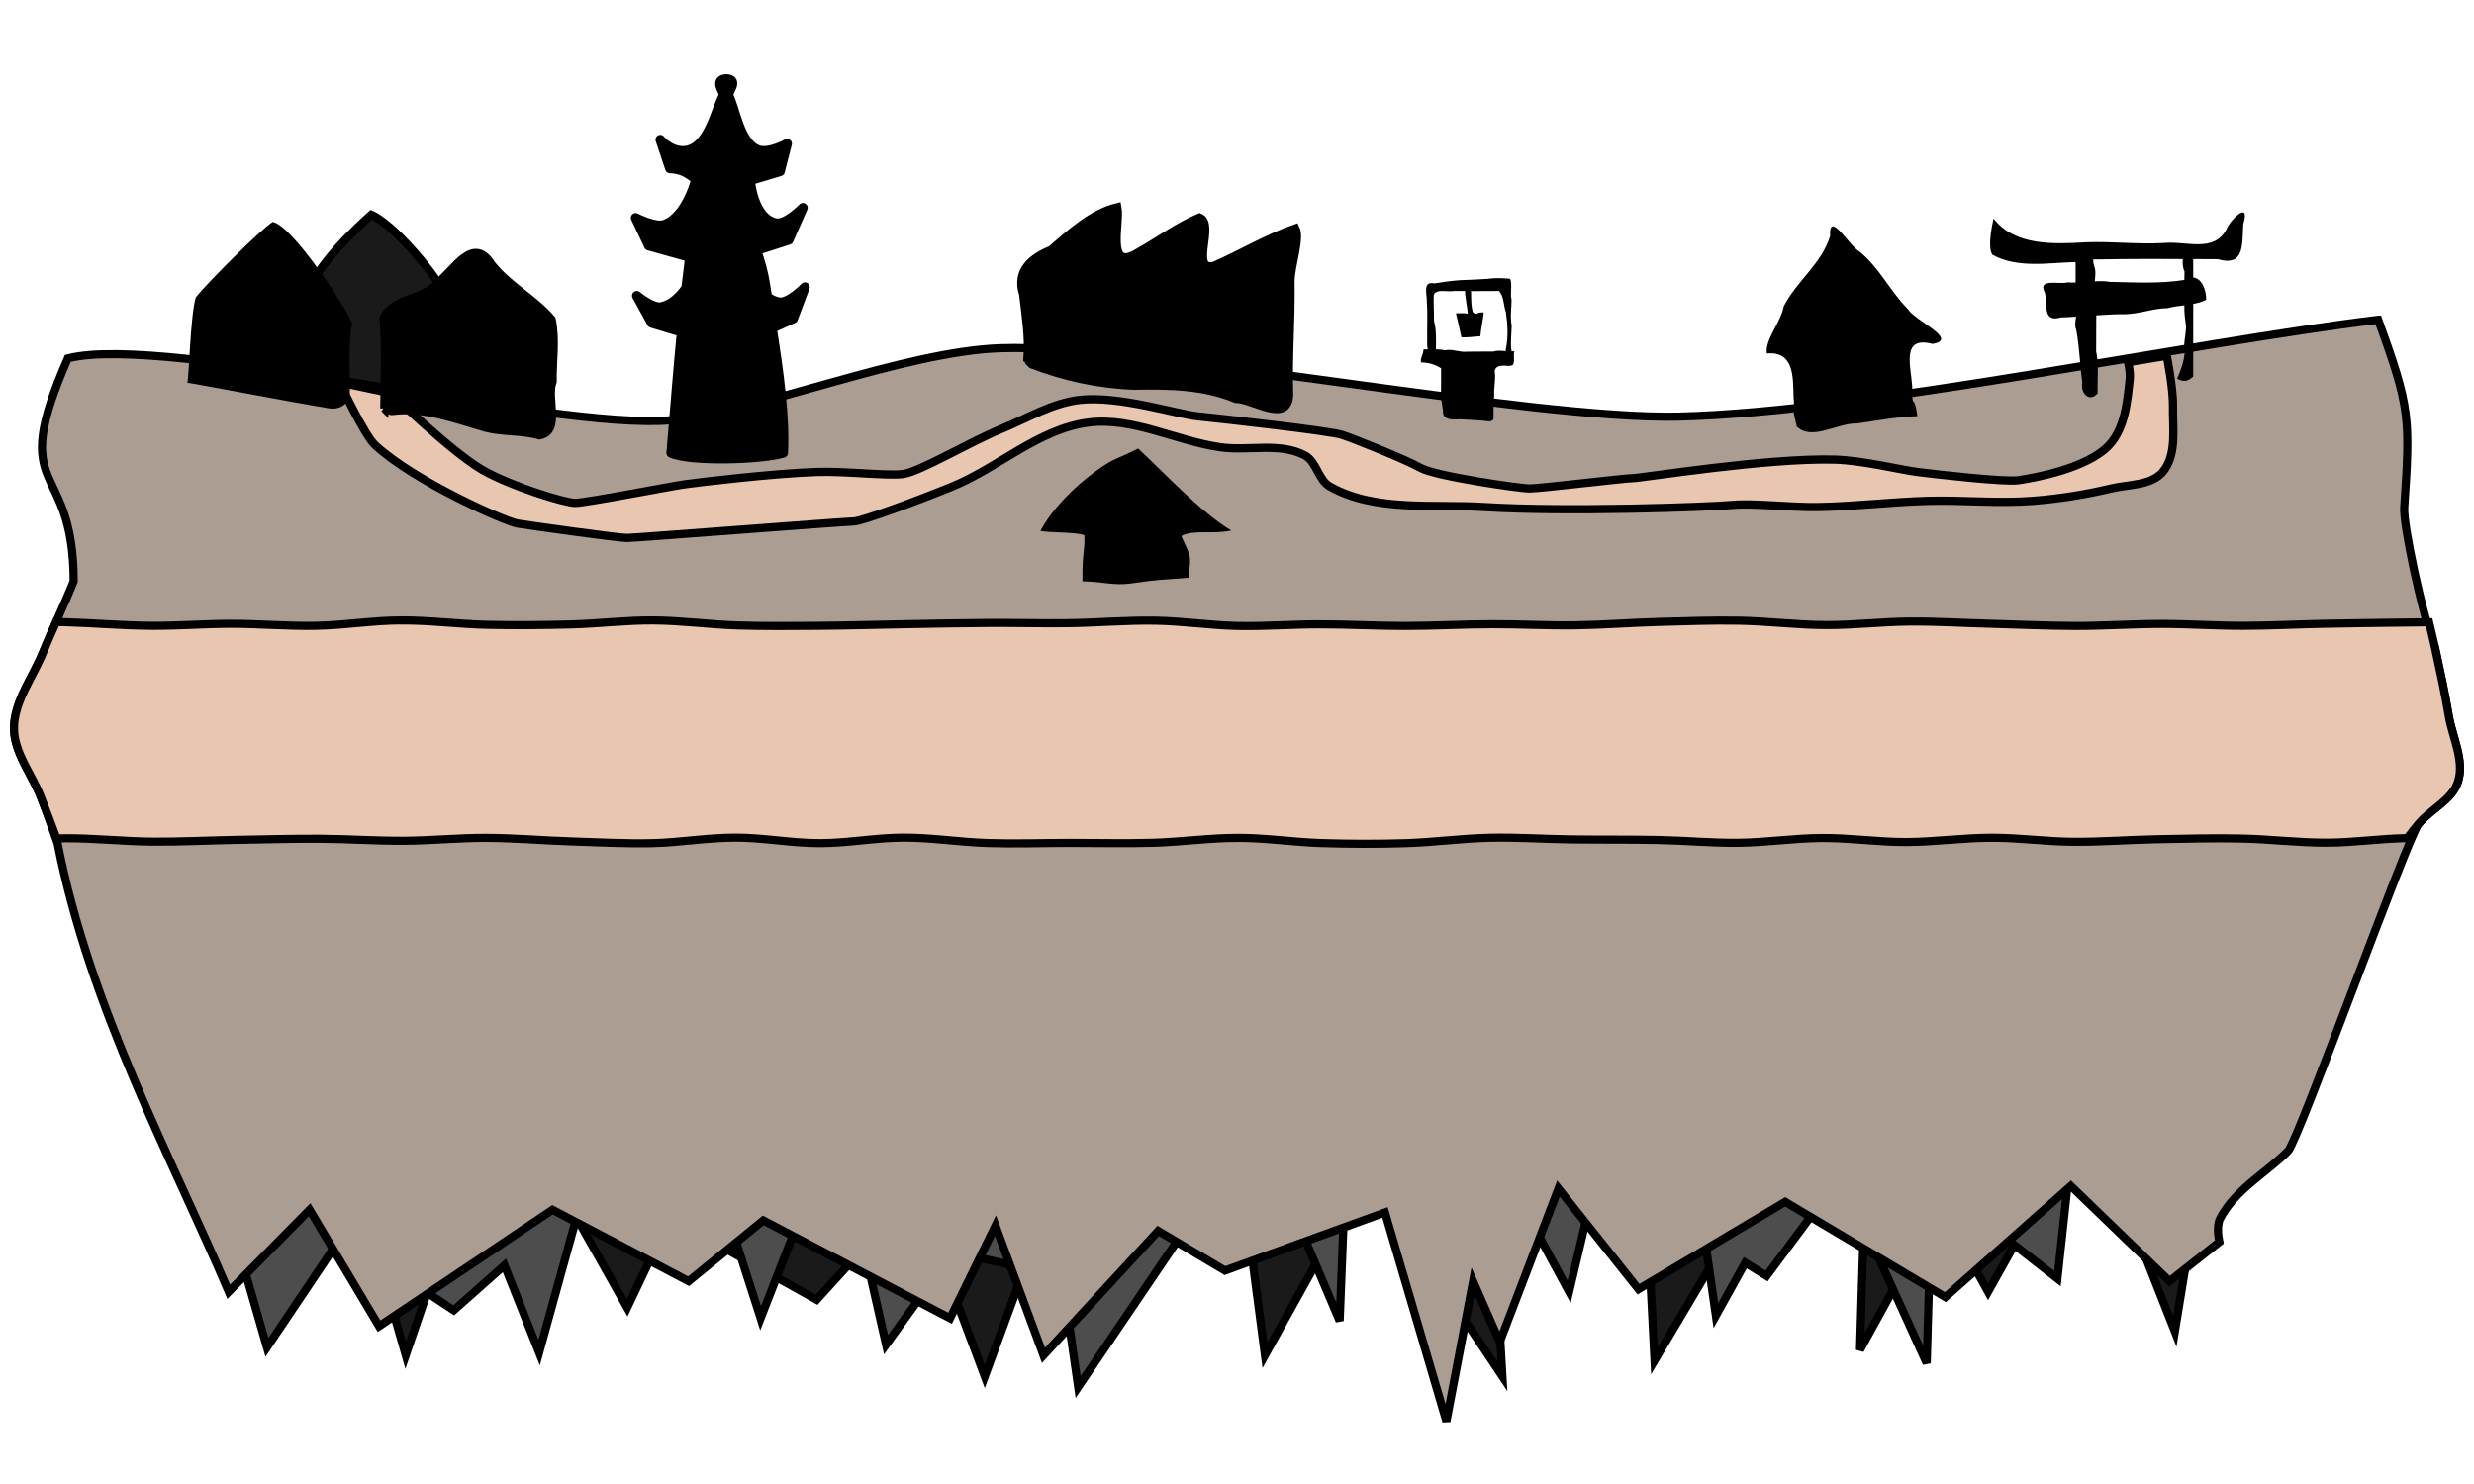 <?xml version="1.0" encoding="UTF-8" standalone="no"?>
<!-- Created with Inkscape (http://www.inkscape.org/) -->

<svg
   xmlns:dc="http://purl.org/dc/elements/1.1/"
   xmlns:cc="http://creativecommons.org/ns#"
   xmlns:rdf="http://www.w3.org/1999/02/22-rdf-syntax-ns#"
   xmlns:svg="http://www.w3.org/2000/svg"
   xmlns="http://www.w3.org/2000/svg"
   xmlns:sodipodi="http://sodipodi.sourceforge.net/DTD/sodipodi-0.dtd"
   xmlns:inkscape="http://www.inkscape.org/namespaces/inkscape"
   inkscape:export-ydpi="90"
   inkscape:export-xdpi="90"
   inkscape:export-filename="/home/micha/Programmieren/git/platformer/images/world/world1.png"
   sodipodi:docname="world1.svg"
   inkscape:version="0.48.2 r9819"
   version="1.1"
   id="svg2"
   height="360"
   width="600">
  <sodipodi:namedview
     id="base"
     pagecolor="#ffffff"
     bordercolor="#666666"
     borderopacity="1.0"
     inkscape:pageopacity="0.0"
     inkscape:pageshadow="2"
     inkscape:zoom="1.4142136"
     inkscape:cx="341.17219"
     inkscape:cy="199.84355"
     inkscape:document-units="px"
     inkscape:current-layer="layer1"
     showgrid="false"
     inkscape:showpageshadow="true"
     inkscape:window-width="1280"
     inkscape:window-height="750"
     inkscape:window-x="0"
     inkscape:window-y="25"
     inkscape:window-maximized="1"
     showguides="true"
     inkscape:guide-bbox="true">
    <inkscape:grid
       type="xygrid"
       id="grid2985"
       empspacing="5"
       visible="true"
       enabled="true"
       snapvisiblegridlinesonly="true"
       spacingx="5px"
       spacingy="5px"
       originx="0px"
       originy="0px" />
  </sodipodi:namedview>
  <defs
     id="defs4">
    <inkscape:path-effect
       fuse_tolerance="0"
       vertical_pattern="false"
       prop_units="false"
       tang_offset="0"
       normal_offset="0"
       spacing="0"
       scale_y_rel="false"
       prop_scale="0.4"
       copytype="single_stretched"
       pattern="m 4.5,552.3 0,10 10,-5 z"
       is_visible="true"
       id="path-effect8298"
       effect="skeletal" />
    <inkscape:path-effect
       fuse_tolerance="0"
       vertical_pattern="false"
       prop_units="false"
       tang_offset="0"
       normal_offset="0"
       spacing="0"
       scale_y_rel="false"
       prop_scale="0.4"
       copytype="single_stretched"
       pattern="m 9.875,552.487 0,10 10,-5 z"
       is_visible="true"
       id="path-effect8295"
       effect="skeletal" />
    <inkscape:path-effect
       fuse_tolerance="0"
       vertical_pattern="false"
       prop_units="false"
       tang_offset="0"
       normal_offset="0"
       spacing="0"
       scale_y_rel="false"
       prop_scale="0.4"
       copytype="single_stretched"
       pattern="m 18.062,552.737 0,10 10,-5 z"
       is_visible="true"
       id="path-effect8292"
       effect="skeletal" />
    <inkscape:path-effect
       fuse_tolerance="0"
       vertical_pattern="false"
       prop_units="false"
       tang_offset="0"
       normal_offset="0"
       spacing="0"
       scale_y_rel="false"
       prop_scale="0.4"
       copytype="single_stretched"
       pattern="m 14.125,552.612 0,10 10,-5 z"
       is_visible="true"
       id="path-effect8289"
       effect="skeletal" />
    <inkscape:path-effect
       fuse_tolerance="0"
       vertical_pattern="false"
       prop_units="false"
       tang_offset="0"
       normal_offset="0"
       spacing="0"
       scale_y_rel="false"
       prop_scale="0.4"
       copytype="single_stretched"
       pattern="m 21.875,552.675 0,10 10,-5 z"
       is_visible="true"
       id="path-effect8286"
       effect="skeletal" />
    <inkscape:path-effect
       fuse_tolerance="0"
       vertical_pattern="false"
       prop_units="false"
       tang_offset="0"
       normal_offset="0"
       spacing="0"
       scale_y_rel="false"
       prop_scale="0.4"
       copytype="single_stretched"
       pattern="m 26.625,552.3 0,10 10,-5 z"
       is_visible="true"
       id="path-effect8283"
       effect="skeletal" />
    <inkscape:path-effect
       fuse_tolerance="0"
       vertical_pattern="false"
       prop_units="false"
       tang_offset="0"
       normal_offset="0"
       spacing="0"
       scale_y_rel="false"
       prop_scale="0.4"
       copytype="single_stretched"
       pattern="m -0.188,552.425 0,10 10,-5 z"
       is_visible="true"
       id="path-effect8280"
       effect="skeletal" />
    <inkscape:path-effect
       fuse_tolerance="0"
       vertical_pattern="false"
       prop_units="false"
       tang_offset="0"
       normal_offset="0"
       spacing="0"
       scale_y_rel="false"
       prop_scale="0.4"
       copytype="single_stretched"
       pattern="m -4.937,552.425 0,10 10,-5 z"
       is_visible="true"
       id="path-effect8277"
       effect="skeletal" />
    <inkscape:path-effect
       fuse_tolerance="0"
       vertical_pattern="false"
       prop_units="false"
       tang_offset="0"
       normal_offset="0"
       spacing="0"
       scale_y_rel="false"
       prop_scale="0.4"
       copytype="single_stretched"
       pattern="m -7.562,552.362 0,10 10,-5 z"
       is_visible="true"
       id="path-effect8274"
       effect="skeletal" />
    <inkscape:path-effect
       effect="skeletal"
       id="path-effect8271"
       is_visible="true"
       pattern="m -7.562,552.362 0,10 10,-5 z"
       copytype="single_stretched"
       prop_scale="0.4"
       scale_y_rel="false"
       spacing="0"
       normal_offset="0"
       tang_offset="0"
       prop_units="false"
       vertical_pattern="false"
       fuse_tolerance="0" />
    <inkscape:path-effect
       effect="skeletal"
       id="path-effect4594"
       is_visible="true"
       pattern="m -7.562,552.362 0,10 10,-5 z"
       copytype="single_stretched"
       prop_scale="0.4"
       scale_y_rel="false"
       spacing="0"
       normal_offset="0"
       tang_offset="0"
       prop_units="false"
       vertical_pattern="false"
       fuse_tolerance="0" />
    <inkscape:path-effect
       effect="skeletal"
       id="path-effect4590"
       is_visible="true"
       pattern="m -4.937,552.425 0,10 10,-5 z"
       copytype="single_stretched"
       prop_scale="0.4"
       scale_y_rel="false"
       spacing="0"
       normal_offset="0"
       tang_offset="0"
       prop_units="false"
       vertical_pattern="false"
       fuse_tolerance="0" />
    <inkscape:path-effect
       effect="skeletal"
       id="path-effect4586"
       is_visible="true"
       pattern="m -0.188,552.425 0,10 10,-5 z"
       copytype="single_stretched"
       prop_scale="0.4"
       scale_y_rel="false"
       spacing="0"
       normal_offset="0"
       tang_offset="0"
       prop_units="false"
       vertical_pattern="false"
       fuse_tolerance="0" />
    <inkscape:path-effect
       effect="skeletal"
       id="path-effect4582"
       is_visible="true"
       pattern="m 26.625,552.3 0,10 10,-5 z"
       copytype="single_stretched"
       prop_scale="0.4"
       scale_y_rel="false"
       spacing="0"
       normal_offset="0"
       tang_offset="0"
       prop_units="false"
       vertical_pattern="false"
       fuse_tolerance="0" />
    <inkscape:path-effect
       effect="skeletal"
       id="path-effect4578"
       is_visible="true"
       pattern="m 21.875,552.675 0,10 10,-5 z"
       copytype="single_stretched"
       prop_scale="0.4"
       scale_y_rel="false"
       spacing="0"
       normal_offset="0"
       tang_offset="0"
       prop_units="false"
       vertical_pattern="false"
       fuse_tolerance="0" />
    <inkscape:path-effect
       effect="skeletal"
       id="path-effect4574"
       is_visible="true"
       pattern="m 14.125,552.612 0,10 10,-5 z"
       copytype="single_stretched"
       prop_scale="0.4"
       scale_y_rel="false"
       spacing="0"
       normal_offset="0"
       tang_offset="0"
       prop_units="false"
       vertical_pattern="false"
       fuse_tolerance="0" />
    <inkscape:path-effect
       effect="skeletal"
       id="path-effect4570"
       is_visible="true"
       pattern="m 18.062,552.737 0,10 10,-5 z"
       copytype="single_stretched"
       prop_scale="0.4"
       scale_y_rel="false"
       spacing="0"
       normal_offset="0"
       tang_offset="0"
       prop_units="false"
       vertical_pattern="false"
       fuse_tolerance="0" />
    <inkscape:path-effect
       effect="skeletal"
       id="path-effect4566"
       is_visible="true"
       pattern="m 9.875,552.487 0,10 10,-5 z"
       copytype="single_stretched"
       prop_scale="0.4"
       scale_y_rel="false"
       spacing="0"
       normal_offset="0"
       tang_offset="0"
       prop_units="false"
       vertical_pattern="false"
       fuse_tolerance="0" />
    <inkscape:path-effect
       effect="skeletal"
       id="path-effect4562"
       is_visible="true"
       pattern="m 4.5,552.3 0,10 10,-5 z"
       copytype="single_stretched"
       prop_scale="0.4"
       scale_y_rel="false"
       spacing="0"
       normal_offset="0"
       tang_offset="0"
       prop_units="false"
       vertical_pattern="false"
       fuse_tolerance="0" />
    <inkscape:path-effect
       fuse_tolerance="0"
       vertical_pattern="false"
       prop_units="false"
       tang_offset="0"
       normal_offset="0"
       spacing="0"
       scale_y_rel="false"
       prop_scale="1"
       copytype="single_stretched"
       pattern="M 0,0 0,10 10,5 z"
       is_visible="true"
       id="path-effect4546"
       effect="skeletal" />
    <inkscape:path-effect
       fuse_tolerance="0"
       vertical_pattern="false"
       prop_units="false"
       tang_offset="0"
       normal_offset="0"
       spacing="0"
       scale_y_rel="false"
       prop_scale="1"
       copytype="single_stretched"
       pattern="M 0,0 0,10 10,5 z"
       is_visible="true"
       id="path-effect4542"
       effect="skeletal" />
    <inkscape:path-effect
       fuse_tolerance="0"
       vertical_pattern="false"
       prop_units="false"
       tang_offset="0"
       normal_offset="0"
       spacing="0"
       scale_y_rel="false"
       prop_scale="1"
       copytype="single_stretched"
       pattern="M 0,0 0,10 10,5 z"
       is_visible="true"
       id="path-effect4538"
       effect="skeletal" />
    <inkscape:path-effect
       fuse_tolerance="0"
       vertical_pattern="false"
       prop_units="false"
       tang_offset="0"
       normal_offset="0"
       spacing="0"
       scale_y_rel="false"
       prop_scale="0.4"
       copytype="single_stretched"
       pattern="m -7.562,552.362 0,10 10,-5 z"
       is_visible="true"
       id="path-effect4534"
       effect="skeletal" />
    <inkscape:path-effect
       fuse_tolerance="0"
       vertical_pattern="false"
       prop_units="false"
       tang_offset="0"
       normal_offset="0"
       spacing="0"
       scale_y_rel="false"
       prop_scale="1"
       copytype="single_stretched"
       pattern="m 0,552.362 0,10 10,-5 z"
       is_visible="true"
       id="path-effect4220"
       effect="skeletal" />
    <inkscape:path-effect
       fuse_tolerance="0"
       vertical_pattern="false"
       prop_units="false"
       tang_offset="0"
       normal_offset="0"
       spacing="0"
       scale_y_rel="false"
       prop_scale="1"
       copytype="single_stretched"
       pattern="M 0,5 10,10 10,0 z"
       is_visible="true"
       id="path-effect6242"
       effect="skeletal" />
    <inkscape:path-effect
       fuse_tolerance="0"
       vertical_pattern="false"
       prop_units="false"
       tang_offset="0"
       normal_offset="0"
       spacing="0"
       scale_y_rel="false"
       prop_scale="1"
       copytype="single_stretched"
       pattern="M 0,5 10,10 10,0 z"
       is_visible="true"
       id="path-effect6238"
       effect="skeletal" />
    <inkscape:path-effect
       fuse_tolerance="0"
       vertical_pattern="false"
       prop_units="false"
       tang_offset="0"
       normal_offset="0"
       spacing="0"
       scale_y_rel="false"
       prop_scale="1"
       copytype="single_stretched"
       pattern="M 0,0 0,10 10,5 z"
       is_visible="true"
       id="path-effect6234"
       effect="skeletal" />
    <inkscape:path-effect
       fuse_tolerance="0"
       vertical_pattern="false"
       prop_units="false"
       tang_offset="0"
       normal_offset="0"
       spacing="0"
       scale_y_rel="false"
       prop_scale="1"
       copytype="single_stretched"
       pattern="M 0,0 0,10 10,5 z"
       is_visible="true"
       id="path-effect6230"
       effect="skeletal" />
    <inkscape:path-effect
       effect="skeletal"
       id="path-effect4562-4"
       is_visible="true"
       pattern="m 4.5,552.3 0,10 10,-5 z"
       copytype="single_stretched"
       prop_scale="0.4"
       scale_y_rel="false"
       spacing="0"
       normal_offset="0"
       tang_offset="0"
       prop_units="false"
       vertical_pattern="false"
       fuse_tolerance="0" />
    <inkscape:path-effect
       effect="skeletal"
       id="path-effect4566-8"
       is_visible="true"
       pattern="m 9.875,552.487 0,10 10,-5 z"
       copytype="single_stretched"
       prop_scale="0.4"
       scale_y_rel="false"
       spacing="0"
       normal_offset="0"
       tang_offset="0"
       prop_units="false"
       vertical_pattern="false"
       fuse_tolerance="0" />
    <inkscape:path-effect
       effect="skeletal"
       id="path-effect4570-7"
       is_visible="true"
       pattern="m 18.062,552.737 0,10 10,-5 z"
       copytype="single_stretched"
       prop_scale="0.4"
       scale_y_rel="false"
       spacing="0"
       normal_offset="0"
       tang_offset="0"
       prop_units="false"
       vertical_pattern="false"
       fuse_tolerance="0" />
    <inkscape:path-effect
       effect="skeletal"
       id="path-effect4574-0"
       is_visible="true"
       pattern="m 14.125,552.612 0,10 10,-5 z"
       copytype="single_stretched"
       prop_scale="0.4"
       scale_y_rel="false"
       spacing="0"
       normal_offset="0"
       tang_offset="0"
       prop_units="false"
       vertical_pattern="false"
       fuse_tolerance="0" />
    <inkscape:path-effect
       effect="skeletal"
       id="path-effect4578-2"
       is_visible="true"
       pattern="m 21.875,552.675 0,10 10,-5 z"
       copytype="single_stretched"
       prop_scale="0.4"
       scale_y_rel="false"
       spacing="0"
       normal_offset="0"
       tang_offset="0"
       prop_units="false"
       vertical_pattern="false"
       fuse_tolerance="0" />
    <inkscape:path-effect
       effect="skeletal"
       id="path-effect4582-5"
       is_visible="true"
       pattern="m 26.625,552.3 0,10 10,-5 z"
       copytype="single_stretched"
       prop_scale="0.4"
       scale_y_rel="false"
       spacing="0"
       normal_offset="0"
       tang_offset="0"
       prop_units="false"
       vertical_pattern="false"
       fuse_tolerance="0" />
    <inkscape:path-effect
       effect="skeletal"
       id="path-effect4586-5"
       is_visible="true"
       pattern="m -0.188,552.425 0,10 10,-5 z"
       copytype="single_stretched"
       prop_scale="0.4"
       scale_y_rel="false"
       spacing="0"
       normal_offset="0"
       tang_offset="0"
       prop_units="false"
       vertical_pattern="false"
       fuse_tolerance="0" />
    <inkscape:path-effect
       effect="skeletal"
       id="path-effect4590-6"
       is_visible="true"
       pattern="m -4.937,552.425 0,10 10,-5 z"
       copytype="single_stretched"
       prop_scale="0.4"
       scale_y_rel="false"
       spacing="0"
       normal_offset="0"
       tang_offset="0"
       prop_units="false"
       vertical_pattern="false"
       fuse_tolerance="0" />
    <inkscape:path-effect
       effect="skeletal"
       id="path-effect4594-6"
       is_visible="true"
       pattern="m -7.562,552.362 0,10 10,-5 z"
       copytype="single_stretched"
       prop_scale="0.4"
       scale_y_rel="false"
       spacing="0"
       normal_offset="0"
       tang_offset="0"
       prop_units="false"
       vertical_pattern="false"
       fuse_tolerance="0" />
    <inkscape:path-effect
       fuse_tolerance="0"
       vertical_pattern="false"
       prop_units="false"
       tang_offset="0"
       normal_offset="0"
       spacing="0"
       scale_y_rel="false"
       prop_scale="0.4"
       copytype="single_stretched"
       pattern="m -7.562,552.362 0,10 10,-5 z"
       is_visible="true"
       id="path-effect4534-2"
       effect="skeletal" />
    <inkscape:path-effect
       fuse_tolerance="0"
       vertical_pattern="false"
       prop_units="false"
       tang_offset="0"
       normal_offset="0"
       spacing="0"
       scale_y_rel="false"
       prop_scale="0.4"
       copytype="single_stretched"
       pattern="m 4.5,552.3 0,10 10,-5 z"
       is_visible="true"
       id="path-effect8298-7"
       effect="skeletal" />
    <inkscape:path-effect
       fuse_tolerance="0"
       vertical_pattern="false"
       prop_units="false"
       tang_offset="0"
       normal_offset="0"
       spacing="0"
       scale_y_rel="false"
       prop_scale="0.4"
       copytype="single_stretched"
       pattern="m 9.875,552.487 0,10 10,-5 z"
       is_visible="true"
       id="path-effect8295-2"
       effect="skeletal" />
    <inkscape:path-effect
       fuse_tolerance="0"
       vertical_pattern="false"
       prop_units="false"
       tang_offset="0"
       normal_offset="0"
       spacing="0"
       scale_y_rel="false"
       prop_scale="0.4"
       copytype="single_stretched"
       pattern="m 18.062,552.737 0,10 10,-5 z"
       is_visible="true"
       id="path-effect8292-1"
       effect="skeletal" />
    <inkscape:path-effect
       fuse_tolerance="0"
       vertical_pattern="false"
       prop_units="false"
       tang_offset="0"
       normal_offset="0"
       spacing="0"
       scale_y_rel="false"
       prop_scale="0.4"
       copytype="single_stretched"
       pattern="m 14.125,552.612 0,10 10,-5 z"
       is_visible="true"
       id="path-effect8289-8"
       effect="skeletal" />
    <inkscape:path-effect
       fuse_tolerance="0"
       vertical_pattern="false"
       prop_units="false"
       tang_offset="0"
       normal_offset="0"
       spacing="0"
       scale_y_rel="false"
       prop_scale="0.4"
       copytype="single_stretched"
       pattern="m 21.875,552.675 0,10 10,-5 z"
       is_visible="true"
       id="path-effect8286-7"
       effect="skeletal" />
    <inkscape:path-effect
       fuse_tolerance="0"
       vertical_pattern="false"
       prop_units="false"
       tang_offset="0"
       normal_offset="0"
       spacing="0"
       scale_y_rel="false"
       prop_scale="0.4"
       copytype="single_stretched"
       pattern="m 26.625,552.3 0,10 10,-5 z"
       is_visible="true"
       id="path-effect8283-9"
       effect="skeletal" />
    <inkscape:path-effect
       fuse_tolerance="0"
       vertical_pattern="false"
       prop_units="false"
       tang_offset="0"
       normal_offset="0"
       spacing="0"
       scale_y_rel="false"
       prop_scale="0.4"
       copytype="single_stretched"
       pattern="m -0.188,552.425 0,10 10,-5 z"
       is_visible="true"
       id="path-effect8280-8"
       effect="skeletal" />
    <inkscape:path-effect
       fuse_tolerance="0"
       vertical_pattern="false"
       prop_units="false"
       tang_offset="0"
       normal_offset="0"
       spacing="0"
       scale_y_rel="false"
       prop_scale="0.4"
       copytype="single_stretched"
       pattern="m -4.937,552.425 0,10 10,-5 z"
       is_visible="true"
       id="path-effect8277-1"
       effect="skeletal" />
    <inkscape:path-effect
       fuse_tolerance="0"
       vertical_pattern="false"
       prop_units="false"
       tang_offset="0"
       normal_offset="0"
       spacing="0"
       scale_y_rel="false"
       prop_scale="0.4"
       copytype="single_stretched"
       pattern="m -7.562,552.362 0,10 10,-5 z"
       is_visible="true"
       id="path-effect8274-8"
       effect="skeletal" />
    <inkscape:path-effect
       effect="skeletal"
       id="path-effect8271-0"
       is_visible="true"
       pattern="m -7.562,552.362 0,10 10,-5 z"
       copytype="single_stretched"
       prop_scale="0.4"
       scale_y_rel="false"
       spacing="0"
       normal_offset="0"
       tang_offset="0"
       prop_units="false"
       vertical_pattern="false"
       fuse_tolerance="0" />
  </defs>
  <g
     inkscape:label="Ebene 1"
     inkscape:groupmode="layer"
     id="layer1"
     transform="translate(0,-692.362)">
    <path
       inkscape:connector-curvature="0"
       id="path6533"
       d="m 106.679,761.763 c -1.786,-3.453 -11.264,-14.998 -16.63,-17.303 -2.918,2.615 -14.714,13.15 -16.747,22.195 -1.532,7.023 -1.16,30.541 -0.598,30.958 0.678,0.176 34.494,-6.853 33.999,-6.614 -2.052,0.989 1.293,-0.693 1.38,-2.537 0.315,-6.686 -0.503,-23.253 -1.405,-26.699 z"
       style="fill:#1a1a1a;fill-opacity:1;stroke:#000000;stroke-width:2;stroke-miterlimit:4;stroke-opacity:1;stroke-dasharray:none"
       sodipodi:nodetypes="ccccssc" />
    <path
       inkscape:connector-curvature="0"
       id="path6499"
       d="m 89.337,989.692 9.06,31.446 14.237,-41.714 23.944,2.567 15.531,27.595 10.354,-21.82 35.593,19.894 23.944,-26.312 16.826,44.923 17.473,-47.49 44.653,-1.925 5.824,44.281 24.591,-44.281 33.004,49.415 -3.236,-55.832 37.534,1.284 2.589,50.698 27.827,-46.848 23.297,1.925 -1.294,42.356 19.414,-35.296 11.649,21.178 19.414,-34.655 9.707,3.209 16.178,41.072 25.492,-155.856 -494.851,33.941 z"
       style="fill:#1a1a1a;fill-opacity:1;stroke:#000000;stroke-width:1.977;stroke-linecap:butt;stroke-linejoin:miter;stroke-miterlimit:4;stroke-opacity:1;stroke-dasharray:none"
       sodipodi:nodetypes="cccccccccccccccccccccccccccc" />
    <path
       sodipodi:nodetypes="ccccccccccccccccccccccccccccccccc"
       inkscape:connector-curvature="0"
       id="path6497"
       d="m 55.686,987.767 9.06,31.446 18.12,-26.954 27.18,17.969 12.296,-10.91 8.413,21.178 11.001,-39.789 33.651,3.209 9.06,28.237 11.001,-28.237 12.296,3.209 7.119,31.446 16.178,-22.461 26.533,5.776 3.883,26.954 27.827,-41.072 25.238,0.642 10.354,24.387 1.294,-32.729 40.123,-0.642 14.237,26.312 7.119,-30.162 23.944,4.492 4.53,31.446 7.119,-12.835 5.177,3.209 18.12,-24.387 20.708,45.564 1.294,-44.281 30.416,23.745 14.035,-129.586 -472.747,19.092 z"
       style="fill:#4d4d4d;stroke:#000000;stroke-width:1.977;stroke-linecap:butt;stroke-linejoin:miter;stroke-miterlimit:4;stroke-opacity:1;stroke-dasharray:none" />
    <path
       id="path4144"
       d="m 576.772,769.925 c -45.891,5.559 -124.303,22.392 -169.536,23.5 -36.72,0.899 -129.93,-17.799 -164.683,-16.594 -23.469,0.814 -59.009,15.558 -79.789,17.469 -28.849,2.653 -122.467,-21.168 -146.312,-15 -14.862,34.001 1.332,23.685 1.418,54.062 -2.322,5.845 -5.118,11.478 -7.468,17.312 -2.385,5.92 -7.028,11.879 -6.996,18.438 0.028,5.869 4.315,11.048 6.429,16.406 0.531,1.346 1.743,4.529 4.127,11.404 7.874,40.042 27.694,76.371 41.506,108.799 l 19.619,-19.882 16.845,28.248 42.07,-28.248 33.004,17.329 18.104,-14.748 45.302,23.739 11.011,-22.462 11.64,31.453 27.828,-30.177 16.187,9.615 38.81,-14.096 14.9,50.682 6.464,-34.006 6.464,14.748 14.243,-37.211 19.419,24.391 35.578,-21.186 38.838,23.115 30.43,-26.972 23.938,23.115 12.069,-9.53 c -0.353,-1.818 -0.504,-3.635 0.029,-5.36 3.65,-7.339 11.523,-11.465 16.645,-16.705 2.604,-2.713 29.052,-76.392 31.761,-79.524 3.011,-3.48 8.061,-5.69 9.454,-10.062 1.631,-5.123 -1.335,-10.672 -2.237,-15.969 -0.949,-5.57 -2.135,-11.104 -3.34,-16.625 -3.237,-8.281 -7.736,-29.865 -7.468,-33.844 1.471,-21.834 1.503,-24.043 -6.302,-45.625 z"
       style="fill:#ac9d93;fill-opacity:1;stroke:#000000;stroke-width:1.977;stroke-linecap:butt;stroke-linejoin:miter;stroke-miterlimit:4;stroke-opacity:1;stroke-dasharray:none"
       inkscape:connector-curvature="0"
       sodipodi:nodetypes="csssccssscccccccccccccccccccccccccssscscc" />
    <path
       id="path6322"
       d="m 97.129,842.859 c -6.821,0.043 -13.6,1.172 -20.42,1.311 -6.899,0.141 -13.796,-0.495 -20.697,-0.488 -6.461,0.006 -12.914,0.54 -19.374,0.488 -7.071,-0.057 -14.12,-0.683 -21.189,-0.884 -0.604,-0.017 -1.211,-0.014 -1.814,-0.03 -1.101,2.468 -2.22,4.936 -3.229,7.441 -2.385,5.92 -7.043,11.831 -7.012,18.39 0.028,5.869 4.314,11.08 6.427,16.438 1.342,3.401 2.652,6.813 3.906,10.247 0.632,-0.016 1.274,-0.057 1.907,-0.061 7.131,-0.042 14.242,0.765 21.373,0.823 6.787,0.056 13.573,-0.312 20.358,-0.427 6.729,-0.114 13.444,-0.311 20.174,-0.274 6.805,0.037 13.615,0.528 20.42,0.488 6.646,-0.039 13.282,-0.722 19.928,-0.701 6.882,0.021 13.756,0.635 20.635,0.854 6.533,0.208 13.055,0.573 19.59,0.427 6.763,-0.152 13.501,-1.341 20.266,-1.342 6.813,-9.8e-4 13.577,1.339 20.389,1.342 6.837,0.003 13.614,-1.337 20.451,-1.342 6.8,-0.005 13.562,1.098 20.358,1.311 6.59,0.207 13.181,-0.021 19.774,-0.03 6.746,-0.01 13.523,0.166 20.266,-0.03 6.998,-0.204 13.942,-1.213 20.943,-1.189 6.606,0.022 13.171,1.037 19.774,1.25 6.858,0.222 13.746,0.248 20.604,0.03 6.822,-0.217 13.596,-1.16 20.42,-1.311 6.477,-0.144 12.958,0.306 19.436,0.396 7.206,0.101 14.414,8.6e-4 21.619,0.152 6.416,0.135 12.834,0.745 19.251,0.671 6.787,-0.078 13.54,-1.13 20.328,-1.159 6.698,-0.028 13.383,0.974 20.082,0.976 7.047,0.002 14.05,-1.042 21.096,-1.037 6.49,0.004 12.946,0.912 19.436,0.976 6.759,0.066 13.539,-0.477 20.297,-0.61 6.806,-0.134 13.614,-0.316 20.42,-0.183 7.074,0.138 14.113,1.038 21.189,1.006 6.447,-0.028 12.866,-1.012 19.313,-1.098 0.921,-1.236 1.853,-2.465 2.86,-3.629 3.011,-3.48 8.049,-5.692 9.441,-10.064 1.631,-5.123 -1.343,-10.683 -2.245,-15.98 -0.949,-5.57 -2.147,-11.099 -3.352,-16.621 -0.444,-2.033 -0.928,-4.045 -1.415,-6.069 -1.793,0.018 -3.589,0.041 -5.382,0.061 -6.768,0.075 -13.53,0.167 -20.297,0.305 -6.459,0.131 -12.914,0.478 -19.374,0.488 -6.63,0.01 -13.237,-0.458 -19.866,-0.457 -6.925,5e-5 -13.864,0.498 -20.789,0.488 -7.057,-0.01 -14.103,-0.364 -21.158,-0.549 -6.353,-0.167 -12.712,-0.567 -19.067,-0.518 -6.79,0.052 -13.568,0.881 -20.358,0.854 -7.053,-0.029 -14.076,-0.942 -21.127,-1.067 -6.452,-0.115 -12.893,0.127 -19.344,0.305 -6.82,0.188 -13.628,0.732 -20.451,0.823 -6.703,0.09 -13.409,-0.299 -20.112,-0.274 -7.011,0.026 -14.024,0.42 -21.035,0.427 -6.948,0.007 -13.872,-0.397 -20.82,-0.396 -6.614,5.4e-4 -13.254,0.545 -19.866,0.396 -6.619,-0.149 -13.185,-1.166 -19.805,-1.281 -7.1,-0.124 -14.181,0.521 -21.281,0.61 -6.307,0.079 -12.636,-0.094 -18.944,-0.061 -6.779,0.035 -13.55,0.19 -20.328,0.305 -7.062,0.12 -14.125,0.346 -21.189,0.396 -6.546,0.047 -13.078,0.116 -19.62,-0.091 -6.856,-0.218 -13.683,-1.185 -20.543,-1.22 -6.624,-0.034 -13.244,0.8 -19.866,0.976 -6.783,0.18 -13.575,0.247 -20.358,0.091 -7.008,-0.161 -13.994,-1.112 -21.004,-1.067 z"
       style="fill:#e9c6af;fill-opacity:1;stroke:#000000;stroke-width:1.977;stroke-linecap:butt;stroke-linejoin:miter;stroke-miterlimit:4;stroke-opacity:1;stroke-dasharray:none"
       inkscape:connector-curvature="0" />
    <path
       style="fill:#000000;fill-opacity:1;stroke:#000000;stroke-width:2.327;stroke-linecap:butt;stroke-linejoin:round;stroke-miterlimit:4;stroke-opacity:1;stroke-dasharray:none"
       d="m 176.188,711.519 c -3.315,0.133 -0.325,3.379 -0.719,4.062 -1.834,3.182 -3.416,12.106 -8.715,13.261 -3.733,0.813 -6.618,-2.597 -6.618,-2.597 l 2.339,6.98 c 4.073,0.135 5.478,2.376 6.37,2.512 0,0 -2.217,9.143 -7.688,11.125 -2.26,0.819 -7,-1.656 -7,-1.656 l 3.188,6.75 9.969,2.781 c -0.325,2.614 -0.637,5.105 -0.906,7.469 -1.444,2.093 -3.386,4.018 -5.938,4.625 -2.143,0.51 -6.031,-2.719 -6.031,-2.719 l 3.625,6.594 7.25,2.188 c -0.94,9.665 -1.593,18.327 -2.531,29.344 4.32,2.046 21.541,1.629 27.156,0 0.47,-8.9 -1.118,-20.076 -2.719,-30.281 l 5.125,-2.312 2.875,-7.625 c 0,0 -3.886,4.055 -6.281,3.656 -1.077,-0.179 -2.038,-0.643 -2.875,-1.281 -0.163,-1.044 -0.352,-2.192 -0.5,-3.188 -0.402,-2.703 -1.227,-5.418 -2.094,-8.125 l 7.812,-2.531 3.438,-7.781 c 0,0 -4.097,4.217 -6.562,3.719 -5.525,-1.116 -6.25,-10.375 -6.25,-10.375 l 7.256,-2.178 1.732,-6.72 c 0,0 -4.334,2.45 -6.981,1.542 -4.588,-1.574 -5.655,-10.343 -7.256,-13.238 -0.359,-0.648 2.713,-3.823 -0.469,-4 z"
       id="path6459"
       inkscape:connector-curvature="0"
       sodipodi:nodetypes="csscccsccccsccccccccscscccscccssc" />
    <path
       inkscape:connector-curvature="0"
       id="path6461"
       d="m 249.186,779.249 c 0.398,-5.232 -0.452,-10.375 -1.052,-15.498 -1.844,-5.748 2.176,-8.908 6.792,-10.788 4.77,-4.095 10.009,-8.932 16.073,-10.357 0.752,3.777 -2.733,15.502 4.584,11.241 5.147,-2.839 9.922,-6.449 15.336,-8.744 3.93,1.545 -2.356,12.989 3.423,11.771 6.682,-2.911 12.96,-6.739 19.842,-9.139 1.254,2.474 -1.177,8.93 -1.203,12.918 0.16,9.185 -0.625,18.327 -0.335,27.52 -0.327,7.153 -8.904,0.907 -12.946,0.954 -7.803,-3.262 -16.302,-3.344 -24.617,-3.198 -8.504,-0.269 -16.918,-2.133 -24.818,-5.138 l -0.682,-0.655 -0.395,-0.887 -5e-5,-5e-5 z"
       style="fill:#000000;fill-opacity:1;stroke:#000000;stroke-width:1.977;stroke-linecap:butt;stroke-linejoin:miter;stroke-miterlimit:4;stroke-opacity:1;stroke-dasharray:none" />
    <path
       inkscape:connector-curvature="0"
       id="path6463"
       d="m 465.023,793.32 c -0.914,-6.266 -1.288,-0.79 -1.268,-7.186 -0.313,-5.022 -2.741,-12.353 4.909,-10.345 6.638,-1.066 -4.384,-5.672 -5.991,-8.489 -4.313,-4.317 -6.922,-10.11 -11.782,-13.963 -2.382,-1.312 -7.375,-10.184 -7.044,-3.734 -2.035,6.753 -8.162,10.945 -11.257,17.095 -0.727,3.962 -4.571,7.987 -4.101,11.409 6.697,-0.641 6.348,5.874 6.498,10.571 0.474,6.263 -0.637,1.03 0.775,7.152 3.651,3.584 9.835,-0.869 14.58,-0.743 4.866,-0.673 9.725,-1.627 14.681,-1.766 z"
       style="fill:#000000;fill-opacity:1;stroke:none"
       sodipodi:nodetypes="cccccccccccc" />
    <path
       id="path6465"
       d="m 543.811,743.894 c -1.059,0.133 -3.164,2.476 -3.813,4.031 -3.051,5.888 -9.929,2.824 -15.094,3.375 -6.409,0.405 -12.796,-0.444 -19.191,-0.156 -7.597,0.44 -17.065,0.897 -22.216,-5.75 0.028,-0.117 -1.699,6.614 -0.315,8.75 6.073,3.362 13.468,1.971 20.168,1.781 0.012,0.189 0.021,0.375 0.032,0.562 -0.008,1.47 -0.003,2.936 0,4.406 -0.653,0.013 -1.301,0.04 -1.954,-0.031 -1.796,0.581 -7.402,-1.112 -5.515,2.469 0.726,2.542 -0.729,7.405 3.876,6.031 1.241,-0.034 2.481,-0.109 3.718,-0.188 -0.199,1.093 -0.39,2.174 0.032,3.25 0.804,4.216 0.871,8.544 1.481,12.781 -0.553,2.43 1.699,4.984 3.718,2.531 -0.156,-3.383 0.362,-6.843 -0.378,-10.156 0.032,-2.909 0.037,-5.806 0.032,-8.719 2.327,-0.157 4.66,-0.312 6.996,-0.281 3.525,-0.073 6.802,-1.435 10.336,-1.469 1.295,-0.377 2.679,-0.52 4.034,-0.688 -0.066,1.754 0.18,3.449 0.41,5.188 -0.076,2.147 -0.713,4.259 -0.347,6.438 -0.215,2.088 -0.928,4.231 -1.828,6.156 1.517,0.914 2.599,0.702 3.908,-0.5 0.015,-5.873 0.002,-11.752 0,-17.625 1.09,-0.202 2.155,-0.487 3.151,-1 0.022,-2.356 -1.037,-5.201 -3.151,-5.406 -3.5e-4,-1.489 -3.4e-4,-2.98 0,-4.469 1.997,0.009 3.996,0.023 5.987,0.031 6.817,1.979 5.779,-4.241 6.176,-8.562 0.653,-2.151 0.383,-2.861 -0.252,-2.781 z m -22.248,11.281 c 2.611,-4.2e-4 5.206,0.021 7.815,0.031 -0.055,1.037 -0.068,2.037 0.41,2.969 -0.011,0.685 -0.029,1.377 -0.032,2.062 -0.021,0.013 -0.042,0.018 -0.063,0.031 -5.953,0.962 -12.051,0.586 -18.025,0.469 -1.199,-0.214 -2.417,-0.195 -3.624,-0.125 0.077,-1.301 0.343,-2.624 -0.221,-3.875 -0.117,-0.354 -0.169,-0.885 -0.189,-1.438 4.623,-0.071 9.285,-0.124 13.928,-0.125 z"
       style="fill:#000000;fill-opacity:1;stroke:none"
       inkscape:connector-curvature="0" />
    <path
       style="fill:#e9c6af;fill-opacity:1;stroke:#000000;stroke-opacity:1;stroke-width:2;stroke-miterlimit:4;stroke-dasharray:none"
       d="m 94.75,95.375 c 0,0 14.869,14.38 22.25,18.625 6.9,3.969 20,8 22.5,8 2.5,0 23,-4 26.5,-4.5 3.5,-0.5 21.293,-2.627 32,-3 6.998,-0.244 17,1 21,0.5 4,-0.5 15.865,-7.643 24,-11 6.239,-2.575 12.289,-6.281 19,-7 9.538,-1.022 23.5,3.5 28.5,4 5,0.5 32,3.5 35,4.5 3,1 15.5,6 19,8 3.5,2 24,5 26.5,5 2.5,0 23,-2.5 25,-2.5 2,0 32.605,-4.97 49,-4.5 6.738,0.193 16,2.5 20,3 4,0.5 21,2.5 24.5,2 3.5,-0.5 16.627,-2.761 22,-8.5 3.819,-4.079 4.408,-10.444 5,-16 0.195,-1.831 -0.412,-4.13 -0.412,-4.13 L 525.5,86.309 c 0,0 1.575,7.995 1.5,12.191 -0.096,5.397 1.011,11.899 -2.5,16 -2.845,3.323 -8.244,2.989 -12.5,4 -6.238,1.481 -12.608,2.498 -19,3 -8.474,0.665 -17.003,-0.24 -25.5,0 -8.844,0.25 -17.654,1.355 -26.5,1.5 -7.001,0.115 -15.5,-1 -21,-0.5 -5.5,0.5 -40.038,1.741 -60,0.5 -12.586,-0.783 -26.521,1.204 -37.5,-5 -2.787,-1.575 -3.185,-5.974 -6,-7.5 -6.036,-3.271 -13.703,-1.033 -20.5,-2 -10.744,-1.528 -21.235,-7.373 -32,-6 -12.055,1.538 -21.758,10.882 -33,15.5 -7.85,3.225 -22,8.5 -24,8.5 -2,0 -53,4 -55,4 -2,0 -23.5,-3 -26.5,-3.5 -3,-0.5 -24.832,-10.118 -34.5,-19 -2.655,-2.439 -8.625,-15.25 -8.625,-15.25 z"
       id="path5479"
       inkscape:connector-curvature="0"
       transform="translate(0,692.362)"
       sodipodi:nodetypes="csssssssssssssssssccssssssssssssssssscc" />
    <path
       inkscape:connector-curvature="0"
       id="path6451"
       d="m 93.208,791.447 c 0.035,-7.287 0.451,-14.677 -0.203,-21.883 2.348,-5.171 9.917,-4.301 13.336,-8.804 3.849,-2.979 8.439,-11.367 12.855,-4.279 4.098,5.208 10.272,8.315 14.592,13.354 1.05,4.957 0.177,10.086 0.241,15.102 -1.608,3.979 2.262,12.025 -3.214,13.05 -4.296,-1.252 -8.709,-0.736 -13.024,-1.859 -7.396,-2.108 -14.899,-5.068 -22.737,-4.053 l -0.935,-0.207 -0.912,-0.422 0,0 z"
       style="fill:#000000;fill-opacity:1;stroke:#000000;stroke-width:1.977;stroke-linecap:butt;stroke-linejoin:miter;stroke-miterlimit:4;stroke-opacity:1;stroke-dasharray:none" />
    <path
       inkscape:connector-curvature="0"
       id="path6531"
       d="m 85.397,770.803 c -1.008,-3.019 -14.345,-23.737 -19.27,-24.599 -2.678,1.627 -15.72,14.582 -18.643,18.298 -1.35,4.361 -1.659,20.133 -2.061,20.706 0.57,-0.009 24.72,4.626 34.442,6.215 2.219,0.363 4.202,-0.696 4.825,-2.729 0.581,-1.895 -0.56,-11.44 0.707,-17.89 z"
       style="fill:#000000;fill-opacity:1;stroke:none"
       sodipodi:nodetypes="ccccssc" />
    <path
       style="fill:#000000;fill-opacity:1;stroke:none"
       d="m 262.985,822.219 c -1.874,-0.819 -7.76,-0.564 -10.667,-1.051 2.87,-5.444 8.407,-10.852 13.258,-14.382 4.82,-3.508 4.783,-2.744 10.444,-5.618 6.269,5.783 15.213,15.518 22.595,19.883 -4.534,1.027 -9.107,-0.309 -12.119,1.345 2.525,5.655 2.302,4.19 1.803,10.11 -6.296,0.537 -7.26,0.381 -13.702,1.352 -4.406,0.665 -7.264,-0.416 -12.084,-0.478 -0.035,-8.093 0.61,-6.662 0.472,-11.161 z"
       id="path5989"
       inkscape:connector-curvature="0"
       sodipodi:nodetypes="ccsccccscc" />
    <path
       style="fill:#000000;stroke:none;stroke-width:2;stroke-linecap:butt;stroke-linejoin:miter;stroke-opacity:1;stroke-miterlimit:4;stroke-dasharray:none;fill-opacity:1"
       d="M 363.438 67.469 C 362.516 67.462 361.584 67.52 360.656 67.656 C 358.453 67.771 356.288 67.916 354.094 67.969 C 351.998 68.122 349.918 68.408 347.844 68.75 C 344.835 68.109 346.18 71.617 346.031 73.344 C 346.28 76.248 346.057 79.23 346.125 82.156 C 346.089 82.71 346.069 83.839 346.25 84.75 C 345.916 84.753 345.583 84.762 345.25 84.75 L 345.219 84.906 L 345.188 85.062 C 345.157 86.024 344.32 87.106 344.656 87.938 C 346.357 87.914 348.073 88.412 349.5 89.344 C 349.488 91.446 349.522 93.555 349.469 95.656 C 349.43 97.153 349.952 98.611 349.969 100.094 C 350.013 101.3 351.314 101.777 352.344 101.75 C 354.721 101.634 357.097 101.939 359.469 102.031 C 360.353 102.067 361.758 102.65 362.219 101.594 C 362.193 99.705 362.191 97.792 362.375 95.906 C 362.278 94.099 362.72 92.307 362.562 90.5 C 362.271 89.536 363.133 88.717 364.062 88.75 C 365.004 88.538 366.078 89.015 366.906 88.531 C 367.49 87.52 366.916 86.259 367.281 85.188 C 367.041 85.228 366.804 85.244 366.562 85.25 C 366.612 85.052 366.594 84.808 366.469 84.5 C 366.36 82.658 366.572 80.844 366.625 79.031 C 366.216 76.939 366.56 74.85 366.594 72.75 C 366.156 71.154 366.87 68.773 366.219 67.625 C 365.292 67.529 364.359 67.476 363.438 67.469 z M 349.906 70.594 C 350.821 70.601 351.834 70.746 352.625 70.594 C 353.518 70.6 354.419 70.588 355.312 70.594 C 355.296 72.04 355.863 74.399 355.969 76.094 C 355.214 75.943 354.816 75.936 353.094 76 C 353.474 77.521 354.169 80.644 354.438 81.844 C 355.62 81.897 357.239 81.719 359.031 81.562 C 359.124 79.983 359.701 77.424 359.844 75.781 C 357.985 75.685 358.059 76.634 357.188 75.688 C 356.715 74.175 356.817 72.323 356.75 70.625 C 359.015 70.635 361.268 70.627 363.531 70.594 C 364.778 71.877 364.605 74.062 365.219 75.75 C 365.634 78.676 365.826 81.694 365.219 84.594 C 365.155 84.833 365.153 85.021 365.188 85.188 C 364.19 85.088 363.191 84.957 362.219 85.281 C 360.059 85.308 357.909 85.267 355.75 85.312 C 353.979 85.532 352.267 84.586 350.5 84.969 C 349.76 84.815 349 84.758 348.25 84.75 C 348.258 82.442 348.387 80.127 347.781 77.875 C 347.804 75.754 347.623 73.616 347.719 71.5 C 348.148 70.711 348.991 70.586 349.906 70.594 z "
       transform="translate(0,692.362)"
       id="path5995" />
  </g>
</svg>

